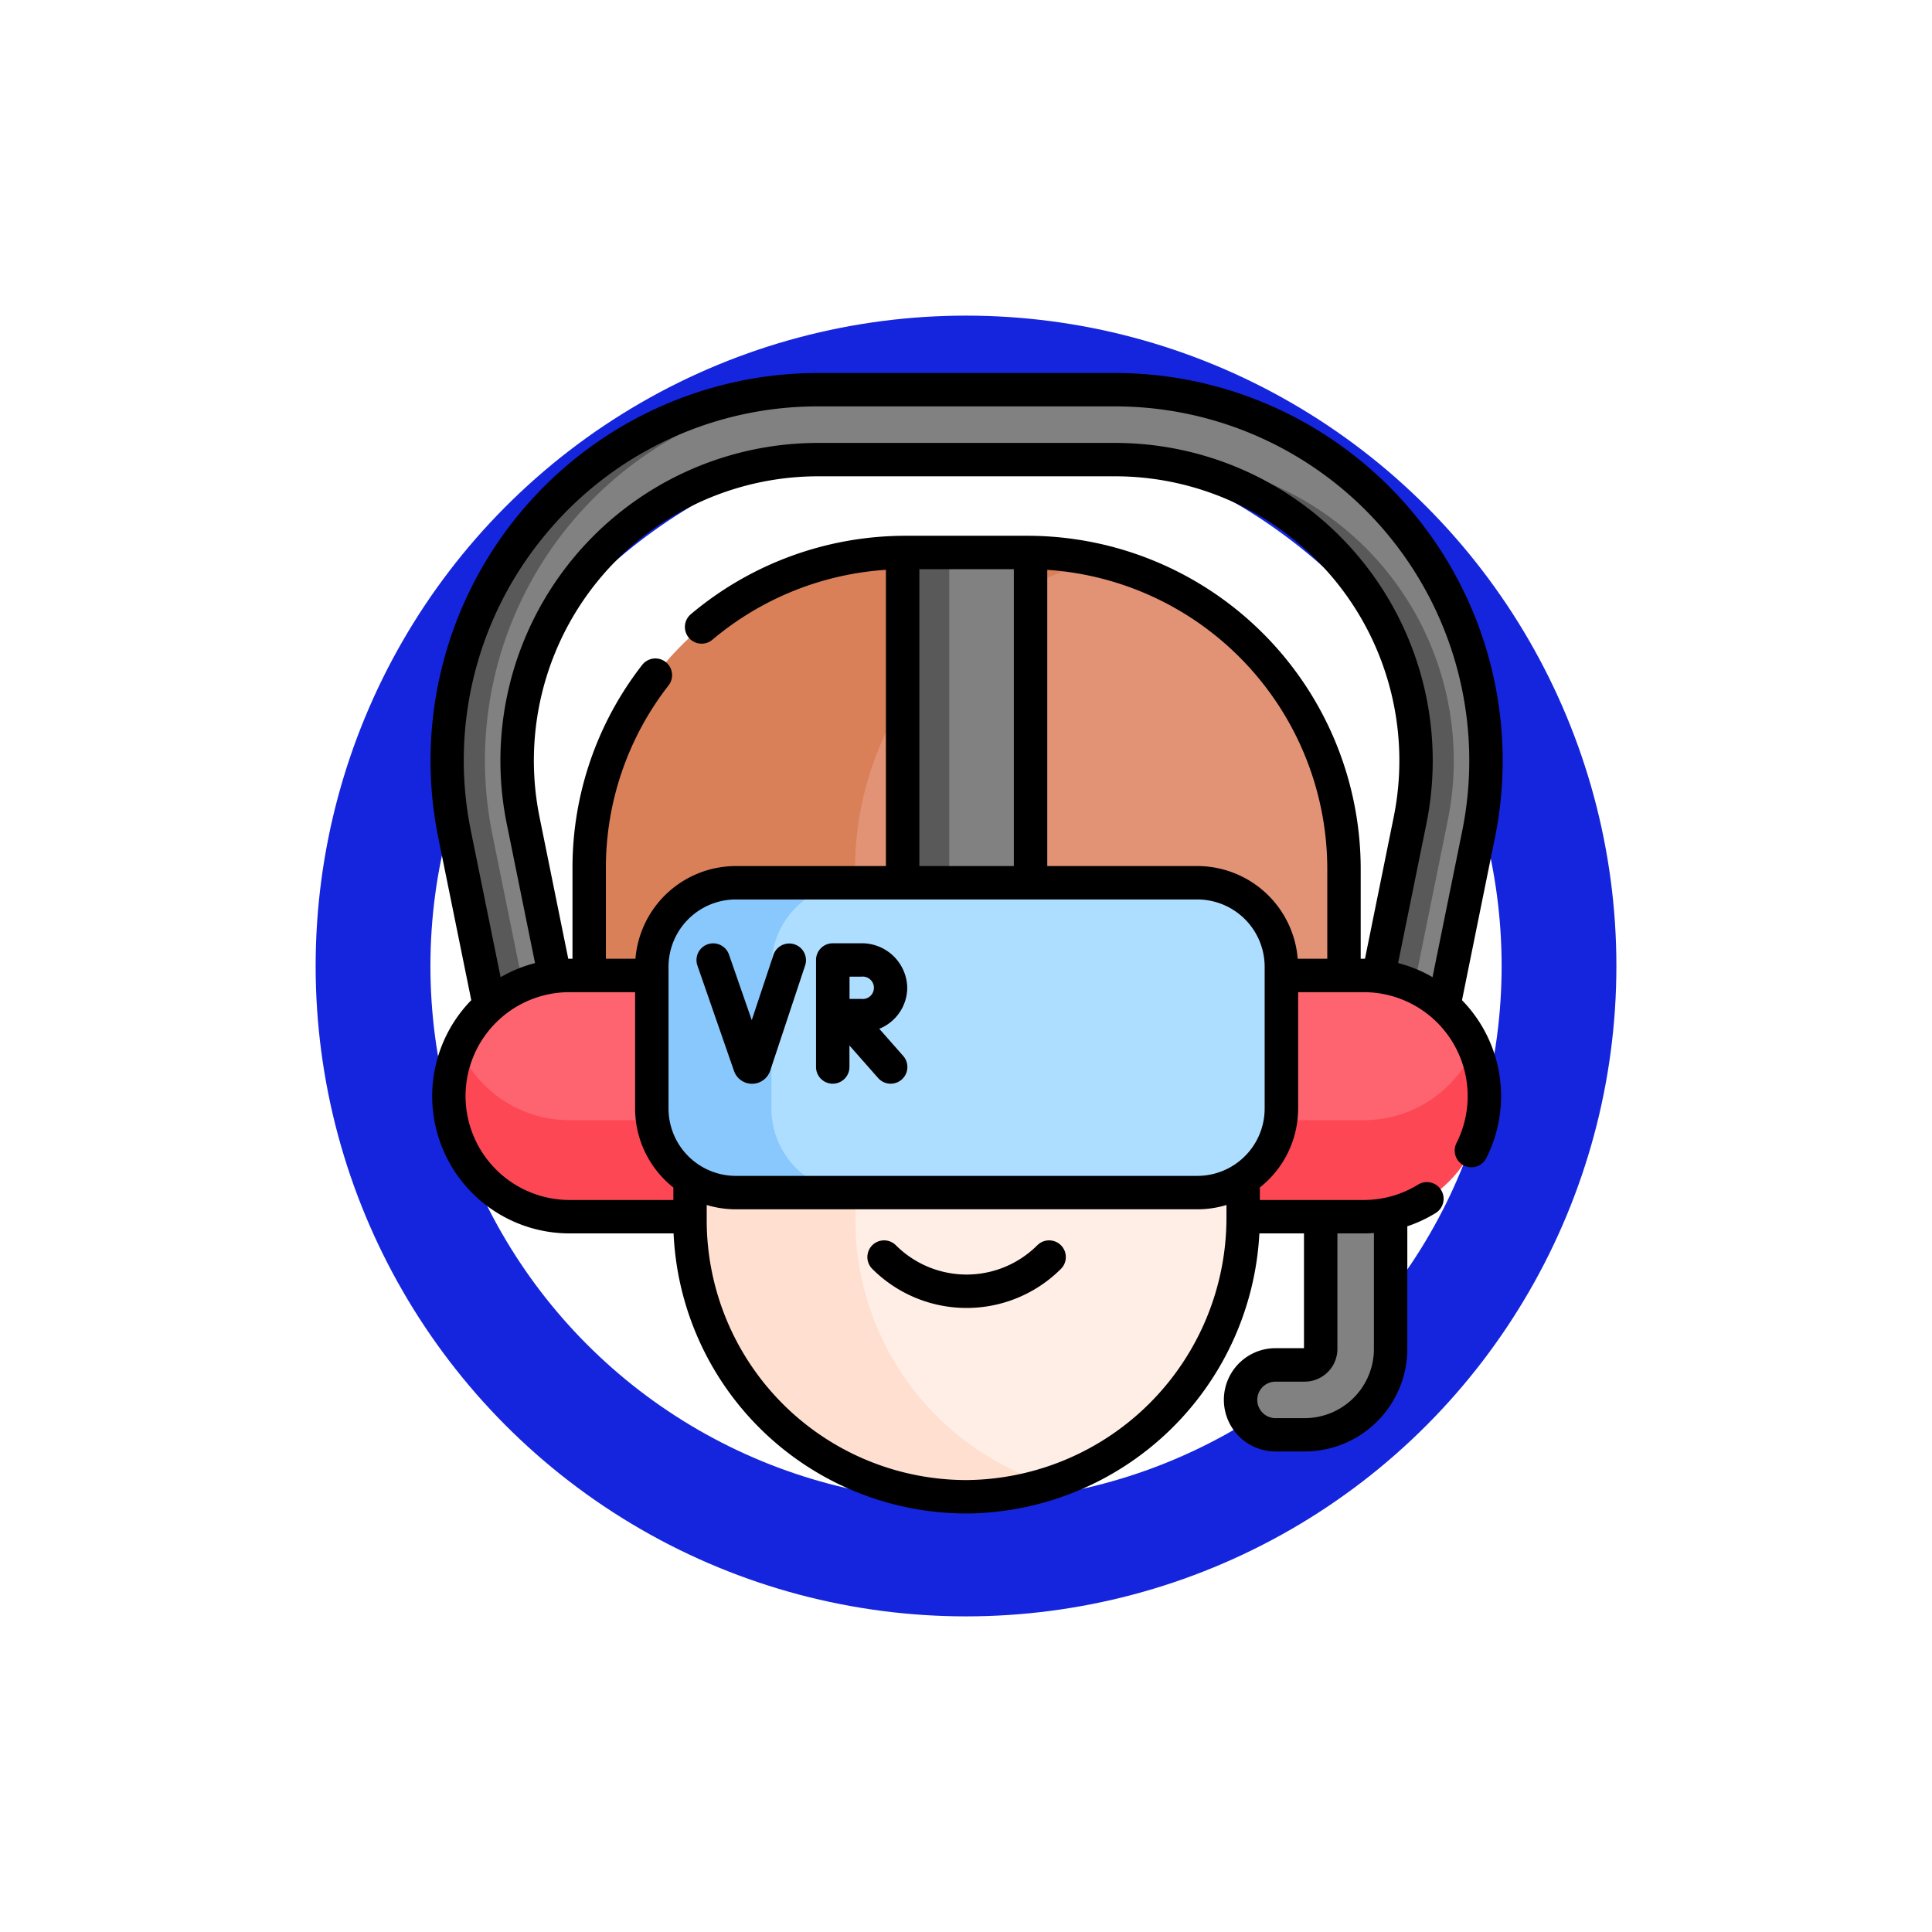 <svg xmlns="http://www.w3.org/2000/svg" xmlns:xlink="http://www.w3.org/1999/xlink" width="101" height="101" viewBox="0 0 101 101">
  <defs>
    <filter id="Elipse_4719" x="0" y="0" width="101" height="101" filterUnits="userSpaceOnUse">
      <feOffset dy="1" input="SourceAlpha"/>
      <feGaussianBlur stdDeviation="5.5" result="blur"/>
      <feFlood flood-color="#fff" flood-opacity="0.902"/>
      <feComposite operator="in" in2="blur"/>
      <feComposite in="SourceGraphic"/>
    </filter>
  </defs>
  <g id="Grupo_1072748" data-name="Grupo 1072748" transform="translate(-596.656 -8489.5)">
    <g id="Grupo_1072744" data-name="Grupo 1072744" transform="translate(613.289 8505)">
      <g id="Grupo_1044235" data-name="Grupo 1044235" transform="translate(-0.132 0)">
        <g transform="matrix(1, 0, 0, 1, -16.5, -15.5)" filter="url(#Elipse_4719)">
          <g id="Elipse_4719-2" data-name="Elipse 4719" transform="translate(16.5 15.5)" fill="none" stroke="#1425dd" stroke-width="6">
            <circle cx="34" cy="34" r="34" stroke="none"/>
            <circle cx="34" cy="34" r="31" fill="none"/>
          </g>
        </g>
      </g>
    </g>
    <g id="gafas-de-realidad-virtual" transform="translate(603.869 8509)">
      <g id="Grupo_1072750" data-name="Grupo 1072750" transform="translate(16.162 0.874)">
        <path id="Trazado_819094" data-name="Trazado 819094" d="M382.352,347.117h-1.525a1.828,1.828,0,0,1,0-3.655h1.525a.838.838,0,0,0,.837-.836V331.867a1.828,1.828,0,0,1,3.655,0v10.759A4.5,4.5,0,0,1,382.352,347.117Z" transform="translate(-337.52 -292.48)" fill="#818181"/>
        <path id="Trazado_819095" data-name="Trazado 819095" d="M71.939,46.911H27.958a1.827,1.827,0,0,1-1.791-1.464l-2.983-14.7a19.39,19.39,0,0,1,19-23.247H57.71a19.39,19.39,0,0,1,19,23.246l-2.983,14.7a1.827,1.827,0,0,1-1.791,1.464ZM29.452,43.256H70.445l2.686-13.234A15.735,15.735,0,0,0,57.71,11.157H42.186A15.735,15.735,0,0,0,26.766,30.021Z" transform="translate(-22.792 -7.502)" fill="#818181"/>
        <g id="Grupo_1072749" data-name="Grupo 1072749" transform="translate(0)">
          <path id="Trazado_819096" data-name="Trazado 819096" d="M335.387,70.989h1.972l2.686-13.234a15.735,15.735,0,0,0-15.42-18.865h-1.972a15.735,15.735,0,0,1,15.42,18.865Z" transform="translate(-287.735 -35.235)" fill="#595959"/>
          <path id="Trazado_819097" data-name="Trazado 819097" d="M28.14,45.447l-2.983-14.7a19.39,19.39,0,0,1,19-23.247H42.187a19.39,19.39,0,0,0-19,23.246l2.983,14.7a1.828,1.828,0,0,0,1.791,1.464h1.972a1.827,1.827,0,0,1-1.791-1.464Z" transform="translate(-22.793 -7.502)" fill="#595959"/>
        </g>
        <path id="Trazado_819098" data-name="Trazado 819098" d="M109.478,80.572H103.1A16.539,16.539,0,0,0,86.556,97.111v14.338h39.462V97.111A16.539,16.539,0,0,0,109.478,80.572Z" transform="translate(-79.131 -72.063)" fill="#e29375"/>
        <path id="Trazado_819099" data-name="Trazado 819099" d="M113.237,81a16.549,16.549,0,0,0-12.779,16.111v15.1h-13.9v-15.1a16.539,16.539,0,0,1,16.539-16.539h6.383A16.6,16.6,0,0,1,113.237,81Z" transform="translate(-79.13 -72.063)" fill="#da8059"/>
        <path id="Trazado_819100" data-name="Trazado 819100" d="M160.747,254.179v14.5a14.459,14.459,0,1,1-28.918.182V254.179c0-.04,0,.036,0,0C131.829,254.175,143.018,259.872,160.747,254.179Z" transform="translate(-119.132 -225.443)" fill="#ffeee6"/>
        <path id="Trazado_819101" data-name="Trazado 819101" d="M150.6,267.353a14.3,14.3,0,0,1-4.2.662,14.459,14.459,0,0,1-14.568-14.46V238.877s3.108-3.695,8.644-1.112v15.79A14.464,14.464,0,0,0,150.6,267.353Z" transform="translate(-119.132 -210.141)" fill="#ffdfcf"/>
        <path id="Trazado_819102" data-name="Trazado 819102" d="M116.441,273.976H82.611a3.707,3.707,0,1,1,0-7.414h33.829a3.707,3.707,0,0,1,0,7.414Z" transform="translate(-72.37 -236.395)" fill="#818181"/>
        <path id="Trazado_819103" data-name="Trazado 819103" d="M120.148,286.4a3.706,3.706,0,0,1-3.707,3.707H82.611a3.707,3.707,0,0,1-3.353-5.289,3.707,3.707,0,0,0,3.353,2.124H116.44a3.708,3.708,0,0,0,3.353-2.124A3.675,3.675,0,0,1,120.148,286.4Z" transform="translate(-72.37 -252.523)" fill="#595959"/>
        <path id="Trazado_819104" data-name="Trazado 819104" d="M380.164,283.072h6.3a6.305,6.305,0,1,0,0-12.611h-6.3Z" transform="translate(-338.549 -239.84)" fill="#fe646f"/>
        <path id="Trazado_819105" data-name="Trazado 819105" d="M36.176,283.072h-6.3a6.305,6.305,0,1,1,0-12.611h6.3Z" transform="translate(-23.479 -239.84)" fill="#fe646f"/>
        <path id="Trazado_819106" data-name="Trazado 819106" d="M392.768,305.467a6.305,6.305,0,0,1-6.305,6.305h-6.3v-5.046h6.3a6.3,6.3,0,0,0,5.779-3.782A6.268,6.268,0,0,1,392.768,305.467Z" transform="translate(-338.547 -268.541)" fill="#fd4755"/>
        <path id="Trazado_819107" data-name="Trazado 819107" d="M36.178,306.725v5.046h-6.3a6.306,6.306,0,0,1-5.779-8.828,6.3,6.3,0,0,0,5.779,3.782h6.3Z" transform="translate(-23.481 -268.54)" fill="#fd4755"/>
        <path id="Trazado_819108" data-name="Trazado 819108" d="M227.289,80.569h6.687V100.8h-6.687Z" transform="translate(-203.476 -72.061)" fill="#818181"/>
        <path id="Trazado_819109" data-name="Trazado 819109" d="M227.289,80.569h2.436V100.8h-2.436Z" transform="translate(-203.476 -72.061)" fill="#595959"/>
        <path id="Trazado_819110" data-name="Trazado 819110" d="M143.2,245.045H119.076a4.392,4.392,0,0,1-4.392-4.392v-7.414a4.392,4.392,0,0,1,4.392-4.392H143.2a4.392,4.392,0,0,1,4.392,4.392v7.414A4.392,4.392,0,0,1,143.2,245.045Z" transform="translate(-103.983 -203.072)" fill="#aedeff"/>
        <path id="Trazado_819111" data-name="Trazado 819111" d="M125.328,245.04h-6.253a4.392,4.392,0,0,1-4.392-4.392v-7.414a4.392,4.392,0,0,1,4.392-4.392h6.253a4.392,4.392,0,0,0-4.392,4.392v7.414a4.392,4.392,0,0,0,4.392,4.392Z" transform="translate(-103.983 -203.068)" fill="#89c8fd"/>
      </g>
      <g id="Grupo_1072751" data-name="Grupo 1072751" transform="translate(15.288 0)">
        <path id="Trazado_819112" data-name="Trazado 819112" d="M70.938,24.294A20.264,20.264,0,0,0,51.08,0H35.555A20.264,20.264,0,0,0,15.7,24.295l1.724,8.492a7.177,7.177,0,0,0,5.137,12.192H28A15.332,15.332,0,0,0,43.317,59.62h.117a15.457,15.457,0,0,0,15.19-14.641h2.332v6H59.468a2.7,2.7,0,0,0,0,5.4h1.525a5.372,5.372,0,0,0,5.365-5.365V44.607a7.143,7.143,0,0,0,1.482-.693.873.873,0,0,0-.917-1.487,5.417,5.417,0,0,1-2.846.805H58.65v-.655a5.257,5.257,0,0,0,2-4.123V32.368h3.431a5.434,5.434,0,0,1,4.848,7.885.873.873,0,1,0,1.557.791,7.179,7.179,0,0,0-1.269-8.257ZM64.612,44.958v6.06a3.623,3.623,0,0,1-3.619,3.619H59.468a.954.954,0,0,1,0-1.908h1.525a1.712,1.712,0,0,0,1.71-1.71V44.979h1.374c.179,0,.357-.007.534-.02ZM21.219,8.545a18.448,18.448,0,0,1,14.336-6.8H51.08a18.517,18.517,0,0,1,18.147,22.2l-1.551,7.639a7.086,7.086,0,0,0-1.8-.738l1.479-7.281A16.609,16.609,0,0,0,51.08,3.655H35.555A16.609,16.609,0,0,0,19.279,23.567l1.478,7.281a7.089,7.089,0,0,0-1.8.738l-1.551-7.639a18.448,18.448,0,0,1,3.811-15.4ZM64.078,30.621h-.157v-4.7A17.431,17.431,0,0,0,46.509,8.509H40.126a17.426,17.426,0,0,0-11.224,4.1.873.873,0,1,0,1.127,1.335A15.676,15.676,0,0,1,39.1,10.289V25.775H31.254a5.271,5.271,0,0,0-5.247,4.846H24.461v-4.7a15.516,15.516,0,0,1,3.278-9.591.873.873,0,0,0-1.38-1.07,17.247,17.247,0,0,0-3.644,10.661v4.7h-.157l-.064,0-1.5-7.4A14.862,14.862,0,0,1,35.555,5.4H51.08A14.862,14.862,0,0,1,65.645,23.219l-1.5,7.4Zm-23.23-4.846V10.255h4.94v15.52ZM17.125,37.8a5.433,5.433,0,0,1,5.433-5.432h3.431v6.087a5.256,5.256,0,0,0,2,4.123v.654H22.558A5.439,5.439,0,0,1,17.125,37.8Zm26.3,20.074h-.1A13.586,13.586,0,0,1,29.732,44.287v-.175s0,0,0-.007v-.611a5.248,5.248,0,0,0,1.521.225H55.381a5.246,5.246,0,0,0,1.522-.225v.611A13.714,13.714,0,0,1,43.422,57.873ZM58.9,38.454a3.522,3.522,0,0,1-3.518,3.518H31.254a3.522,3.522,0,0,1-3.518-3.518V31.04a3.522,3.522,0,0,1,3.518-3.518H55.381A3.522,3.522,0,0,1,58.9,31.04ZM55.381,25.775H47.535V10.29A15.685,15.685,0,0,1,62.174,25.921v4.7H60.628a5.271,5.271,0,0,0-5.247-4.846Z" transform="translate(-15.288 0)"/>
        <path id="Trazado_819113" data-name="Trazado 819113" d="M220.335,389.647a5.227,5.227,0,0,1-7.392,0,.873.873,0,0,0-1.235,1.235,6.974,6.974,0,0,0,9.863,0,.873.873,0,1,0-1.235-1.235Z" transform="translate(-188.609 -344.048)"/>
        <path id="Trazado_819114" data-name="Trazado 819114" d="M139.824,256.064a.873.873,0,0,0-1.1.553l-1.133,3.41L136.4,256.6a.873.873,0,0,0-1.65.573l1.915,5.516a1,1,0,0,0,.942.665h.007a1,1,0,0,0,.941-.684l1.826-5.5A.874.874,0,0,0,139.824,256.064Z" transform="translate(-120.792 -226.197)"/>
        <path id="Trazado_819115" data-name="Trazado 819115" d="M193.16,258.338a2.372,2.372,0,0,0-2.409-2.327h-1.487a.874.874,0,0,0-.873.876l0,5.591a.873.873,0,1,0,1.747,0v-1.122l1.5,1.7a.873.873,0,0,0,1.311-1.154l-1.251-1.421A2.331,2.331,0,0,0,193.16,258.338Zm-2.409-.58a.586.586,0,1,1,0,1.161l-.608,0c0-.225,0-.926,0-1.163Z" transform="translate(-168.232 -226.199)"/>
      </g>
    </g>
  </g>
</svg>
